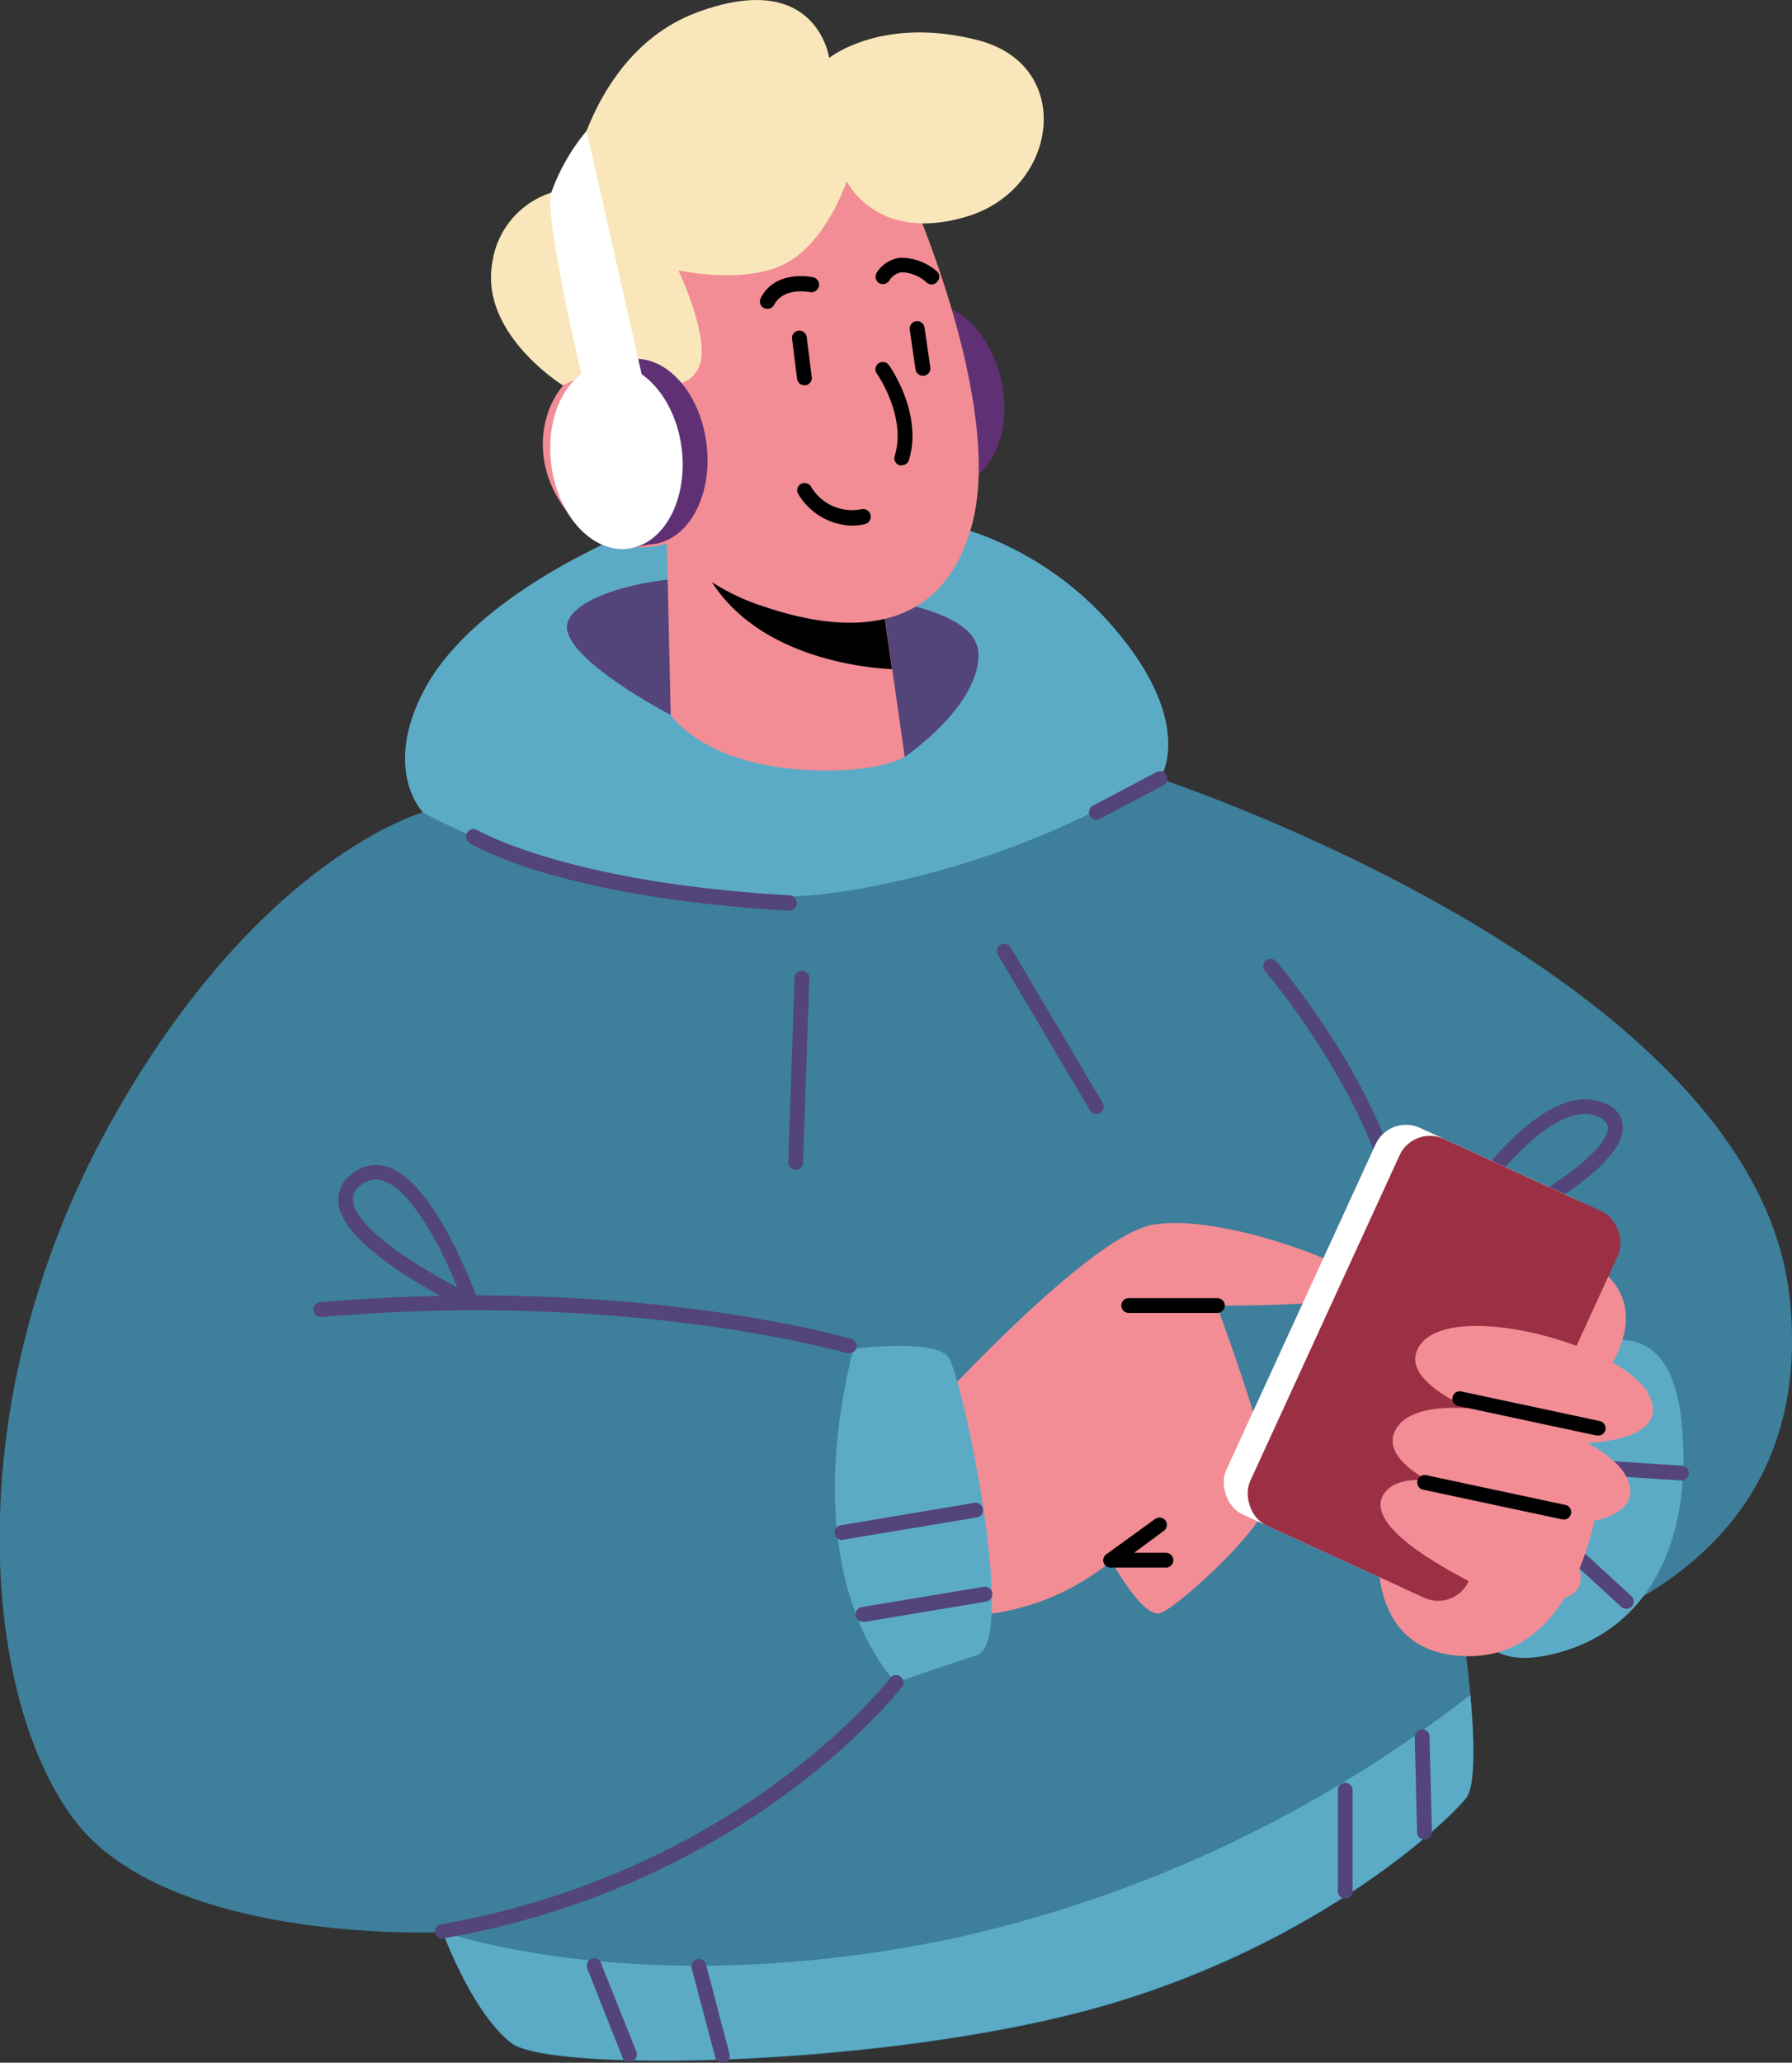 <svg xmlns="http://www.w3.org/2000/svg" viewBox="0 0 121.22 139.48"><rect x="0" y="0" width="121.22" height="139.48" fill="#333333" stroke="none"/><defs><style>.cls-1{fill:#5f3074;}.cls-2{fill:#3e7f9c;}.cls-3{fill:#5cabc6;}.cls-4{fill:#534579;}.cls-5{fill:#f28d95;}.cls-6{fill:#f9e7bb;}.cls-7{fill:#fff;}.cls-8{fill:#9b2f44;}</style></defs><g id="Layer_2" data-name="Layer 2"><g id="Layer_1-2" data-name="Layer 1"><path class="cls-1" d="M67.73,25.72C67,22.34,64.41,20,62,20.56l-1.25.19-.45.06c-2.4.54-3.73,3.72-3,7.11s3.32,5.7,5.71,5.16l1.25-.19.45-.06C67.16,32.29,68.49,29.11,67.73,25.72Z"/><path class="cls-2" d="M99.18,112s.15,1.12.28,2.6c.23,2.52.41,6.08-.28,7-1.09,1.4-9.57,9.61-24.05,13.91s-37.85,4.7-40.52,2.67-4.67-7.53-4.67-7.53-18.66.89-25-7.7S-2.72,94.5,7.28,76.28,28.61,54.93,28.61,54.93c-.22-.24-2.6-3,0-8.1C32,40.16,42.65,36,42.65,36L61.4,34.93a22,22,0,0,1,13.73,7.28c4.83,5.53,4,9,3.51,10.11a1.65,1.65,0,0,1-.17.34s40.14,13.17,42.58,35S99.18,112,99.18,112Z"/><path class="cls-3" d="M78.64,52.32a59,59,0,0,1-18.91,7.47c-16.44,3.63-31.12-4.86-31.12-4.86-.22-.24-2.6-3,0-8.1C32,40.16,42.65,36,42.65,36L61.4,34.93a22,22,0,0,1,13.73,7.28C80,47.74,79.1,51.25,78.64,52.32Z"/><path class="cls-4" d="M45.37,48.35s-7.43-3.87-7-6.14S46,38.42,50.66,39.29s15.53,1,15.53,5c0,3.52-5,6.9-5,6.9l-10.52-3Z"/><path class="cls-5" d="M45.11,36.73l.26,11.62s2.17,3.3,9,3.7c5.08.3,6.83-.88,6.83-.88l-.84-5.88-.82-5.72L47.18,37.14Z"/><path d="M47.18,37.14a4,4,0,0,0,.36,1.11c2.73,5.75,9.87,6.85,12.8,7l-.82-5.72Z"/><path class="cls-5" d="M61.52,13S68,27.45,65.72,35.6,56.08,42.52,51.63,41a14.67,14.67,0,0,1-6.52-4.25,6.26,6.26,0,0,1-6.93-2.4c-2.8-3.83-1.12-8.27,1.24-9.3s5.18.66,5.18.66L42.37,21.5S51.5,0,61.52,13Z"/><path d="M61,31.46a.4.4,0,0,1-.15,0,.5.5,0,0,1-.33-.62c.82-2.64-1.16-5.51-1.18-5.54a.5.5,0,1,1,.81-.58c.1.13,2.29,3.3,1.33,6.41A.51.51,0,0,1,61,31.46Z"/><path d="M44,32.52a.48.48,0,0,1-.36-.16L39.69,28.2a.5.5,0,0,1,0-.71.49.49,0,0,1,.7,0l3.94,4.17a.49.49,0,0,1,0,.7A.47.47,0,0,1,44,32.52Z"/><path d="M39.82,31.4a.5.5,0,0,1-.08-1L42.47,30a.5.5,0,0,1,.57.42.51.51,0,0,1-.42.57l-2.73.41Z"/><path class="cls-6" d="M44.6,25.69A1.81,1.81,0,0,0,47.18,25c1.09-1.7-1.29-6.72-1.29-6.72s4.48,1,7.26-.47,4.13-5.56,4.13-5.56,2,4.25,8.16,2.38,7.29-10.2.75-11.9-10.1,1.19-10.1,1.19S55.26-2.16,47.18.83c-7.36,2.72-8.6,11.94-8.6,11.94a5.83,5.83,0,0,0-5.28,5c-.85,4.81,4.78,8.29,4.78,8.29A7.7,7.7,0,0,1,44.6,25.69Z"/><path d="M54.42,26.05a.5.5,0,0,1-.5-.43l-.34-2.7a.49.49,0,0,1,.43-.56.51.51,0,0,1,.56.43l.34,2.7a.49.49,0,0,1-.43.56Z"/><path d="M62.43,25.41a.51.51,0,0,1-.5-.43l-.39-2.69a.5.5,0,1,1,1-.14l.39,2.69a.51.51,0,0,1-.42.57Z"/><path d="M51.9,20.88a.68.68,0,0,1-.23-.05.51.51,0,0,1-.21-.68c1-1.93,3.44-1.43,3.54-1.4a.5.5,0,1,1-.21,1c-.07,0-1.8-.36-2.44.89A.51.51,0,0,1,51.9,20.88Z"/><path d="M59.73,19.21a.51.51,0,0,1-.29-.08.52.52,0,0,1-.13-.7,2.2,2.2,0,0,1,1.57-1,3.71,3.71,0,0,1,2.51.93.48.48,0,0,1,0,.7.49.49,0,0,1-.7.05A2.63,2.63,0,0,0,61,18.41a1.19,1.19,0,0,0-.86.59A.51.51,0,0,1,59.73,19.21Z"/><path class="cls-3" d="M107.14,91.21s5.69-3.12,6.58,4.69-1.9,14.46-8.89,16c-4.17.93-4.67-1.56-4.67-1.56Z"/><path class="cls-4" d="M110,108.78a.5.5,0,0,1-.34-.13l-4.27-3.92a.5.5,0,0,1,0-.71.51.51,0,0,1,.71,0l4.27,3.92a.51.51,0,0,1,0,.71A.54.54,0,0,1,110,108.78Z"/><path class="cls-4" d="M97.61,84.47h-.08a.49.49,0,0,1-.41-.27.5.5,0,0,1,0-.49c.27-.46,6.69-11.24,11.44-9.09a1.71,1.71,0,0,1,1.16,2.07C109,79.79,100.06,84.47,97.61,84.47Zm9.6-9.14c-2.92,0-6.79,5-8.67,8,3-.79,9.69-4.71,10.21-6.88.07-.29,0-.62-.6-.92A2.37,2.37,0,0,0,107.21,75.33Z"/><path class="cls-4" d="M94.77,83.2a.51.51,0,0,1-.5-.43c-1.12-8.22-8.62-17-8.7-17.11a.5.5,0,0,1,.76-.65c.32.37,7.77,9.11,8.93,17.62a.5.5,0,0,1-.43.57Z"/><path class="cls-5" d="M108.09,85.77s4.26,2.3,0,7.9-4.73-4-4.73-4Z"/><path class="cls-5" d="M93.48,102.22s-2.17,9.6,5.7,9.77,9-11,9-11Z"/><path class="cls-4" d="M113.69,100.11,107,99.67a.5.5,0,0,1,.07-1l6.7.44a.5.5,0,0,1,.47.53A.51.51,0,0,1,113.69,100.11Z"/><path class="cls-5" d="M61.93,96.46s11.4-12.74,16-13.63,14.83,3,14.62,4.29-10.24,1.16-10.24,1.16S86.23,98.81,86,101s-6.29,7.63-7.48,8.07-3.34-3.52-3.34-3.52a16.28,16.28,0,0,1-8.08,3.56c-4.44.41-8.24-6.87-8.24-6.87Z"/><rect class="cls-7" x="87.26" y="77.4" width="16.25" height="28.76" rx="2.26" transform="translate(46.95 -31.41) rotate(24.64)"/><rect class="cls-8" x="88.88" y="78.15" width="16.25" height="28.76" rx="2.26" transform="translate(47.41 -32.02) rotate(24.64)"/><path class="cls-5" d="M106.28,97.61s6.94.18,5.28-3.26-13.8-6.69-15.64-3.18S106.28,97.61,106.28,97.61Z"/><path class="cls-5" d="M104.74,103.14s6.94.19,5.29-3.25S96.23,93.2,94.39,96.7,104.74,103.14,104.74,103.14Z"/><path class="cls-5" d="M100.13,107.3a8.68,8.68,0,0,0,4.5,1c1.39-.11,2.67-.62,2.2-2.24-.92-3.25-11-7.91-13.15-5.14C92.09,103,97.35,105.93,100.13,107.3Z"/><path d="M108.09,97.07H108l-9.36-2a.5.5,0,0,1-.38-.6.49.49,0,0,1,.59-.38l9.36,2a.51.51,0,0,1,.39.6A.5.5,0,0,1,108.09,97.07Z"/><path d="M105.73,102.73l-.11,0-9.36-2a.49.49,0,0,1-.38-.59.51.51,0,0,1,.59-.39l9.36,2a.5.5,0,0,1-.1,1Z"/><path class="cls-3" d="M57.72,91.21s5.51-.73,6.44.57,4.73,19.22,1.92,20.14-5.47,1.85-5.47,1.85S53.73,107.27,57.72,91.21Z"/><path class="cls-3" d="M99.18,121.56c-1.09,1.4-9.57,9.61-24.05,13.91s-37.85,4.7-40.52,2.67-4.67-7.53-4.67-7.53,13.35,4.83,34.23.53A87.23,87.23,0,0,0,99.46,114.6C99.69,117.12,99.87,120.68,99.18,121.56Z"/><path class="cls-4" d="M53.4,61.58C38,60.72,32,57.19,31.77,57a.5.5,0,1,1,.52-.86c.05,0,6.06,3.56,21.14,4.4a.5.5,0,0,1,.47.53A.51.51,0,0,1,53.4,61.58Z"/><path class="cls-4" d="M53.82,79.11a.51.51,0,0,1-.5-.52l.43-12.48a.5.5,0,0,1,.51-.48.51.51,0,0,1,.49.52l-.43,12.48A.5.5,0,0,1,53.82,79.11Z"/><path class="cls-4" d="M74.16,75.33a.5.5,0,0,1-.43-.24L67.51,64.57a.51.51,0,0,1,.17-.69.51.51,0,0,1,.69.18l6.22,10.52a.5.5,0,0,1-.17.68A.48.48,0,0,1,74.16,75.33Z"/><path class="cls-4" d="M74.16,55.42a.49.49,0,0,1-.44-.26.5.5,0,0,1,.21-.68l4.3-2.27a.52.52,0,0,1,.68.21.51.51,0,0,1-.21.68l-4.3,2.27A.52.52,0,0,1,74.16,55.42Z"/><path class="cls-4" d="M57.46,91.5l-.15,0c-.14,0-14.54-4.27-35.57-2.44a.5.5,0,0,1-.08-1c21.22-1.84,35.8,2.44,35.94,2.48a.5.5,0,0,1,.33.62A.49.49,0,0,1,57.46,91.5Z"/><path class="cls-4" d="M31.87,88.58a.54.54,0,0,1-.22,0c-.86-.41-8.43-4.08-8.76-7.22a2.16,2.16,0,0,1,.95-2,2.52,2.52,0,0,1,2.33-.47c3.3,1,6,8.71,6.17,9a.52.52,0,0,1-.14.54A.51.51,0,0,1,31.87,88.58Zm-6.43-8.82a1.65,1.65,0,0,0-1,.37,1.13,1.13,0,0,0-.56,1.08c.19,1.87,4.45,4.48,7.05,5.84-1-2.52-3.08-6.63-5.06-7.22A1.75,1.75,0,0,0,25.44,79.76Z"/><path d="M78.82,106H75.13a.51.51,0,0,1-.48-.34.5.5,0,0,1,.19-.56l3.3-2.39a.51.51,0,0,1,.7.11.5.5,0,0,1-.12.7l-2,1.48h2.15a.5.5,0,0,1,.5.5A.5.5,0,0,1,78.82,106Z"/><path d="M82.35,88.78h-6a.5.5,0,0,1,0-1h6a.5.5,0,0,1,0,1Z"/><path class="cls-4" d="M42.59,139.48a.51.51,0,0,1-.47-.32l-2.4-6.06a.5.5,0,0,1,.28-.64.49.49,0,0,1,.65.28l2.4,6a.5.5,0,0,1-.28.65A.58.58,0,0,1,42.59,139.48Z"/><path class="cls-4" d="M48.87,139.48a.5.5,0,0,1-.49-.38l-1.59-6a.5.5,0,0,1,.36-.61.5.5,0,0,1,.61.35l1.59,6.06a.5.5,0,0,1-.36.61Z"/><path class="cls-4" d="M96.36,124.39a.5.5,0,0,1-.5-.49l-.16-6.45a.52.52,0,0,1,.49-.51.49.49,0,0,1,.51.49l.16,6.45a.51.51,0,0,1-.49.51Z"/><path class="cls-4" d="M91,128.39a.5.5,0,0,1-.5-.5v-6.84a.5.5,0,0,1,.5-.5.51.51,0,0,1,.5.5v6.84A.51.51,0,0,1,91,128.39Z"/><path class="cls-4" d="M58.37,109.66a.49.49,0,0,1-.49-.41.51.51,0,0,1,.41-.58l8.25-1.37a.5.5,0,1,1,.16,1l-8.24,1.38Z"/><path class="cls-4" d="M57,104.13a.5.5,0,0,1-.08-1l9-1.51a.5.5,0,0,1,.57.41.49.49,0,0,1-.41.58l-9,1.5Z"/><path class="cls-4" d="M29.94,131.11a.51.51,0,0,1-.5-.42.5.5,0,0,1,.41-.57c20.29-3.58,30.26-16.52,30.36-16.65a.5.5,0,1,1,.8.6c-.1.14-10.31,13.39-31,17Z"/><path class="cls-1" d="M47.79,30c.44,3.45-1.17,6.49-3.61,6.8S39.42,34.54,39,31.09s1.18-6.48,3.61-6.8S47.35,26.52,47.79,30Z"/><polygon class="cls-1" points="42.59 24.29 40.9 24.63 42.5 37.1 44.18 36.76 46.02 34.78 46.56 27.87 42.59 24.29"/><path class="cls-7" d="M46.11,30.3c.44,3.45-1.18,6.49-3.61,6.8s-4.77-2.22-5.21-5.67,1.17-6.48,3.61-6.8S45.67,26.86,46.11,30.3Z"/><path class="cls-7" d="M39.68,8.85A13.58,13.58,0,0,0,37.3,13c-.53,2,2.52,14.35,2.52,14.35l3.85-.88Z"/><path d="M57.53,35.54A4.37,4.37,0,0,1,54,33.41a.49.49,0,0,1,.17-.68.51.51,0,0,1,.69.17,3.22,3.22,0,0,0,3.4,1.54.5.5,0,0,1,.25,1A3.7,3.7,0,0,1,57.53,35.54Z"/></g></g></svg>